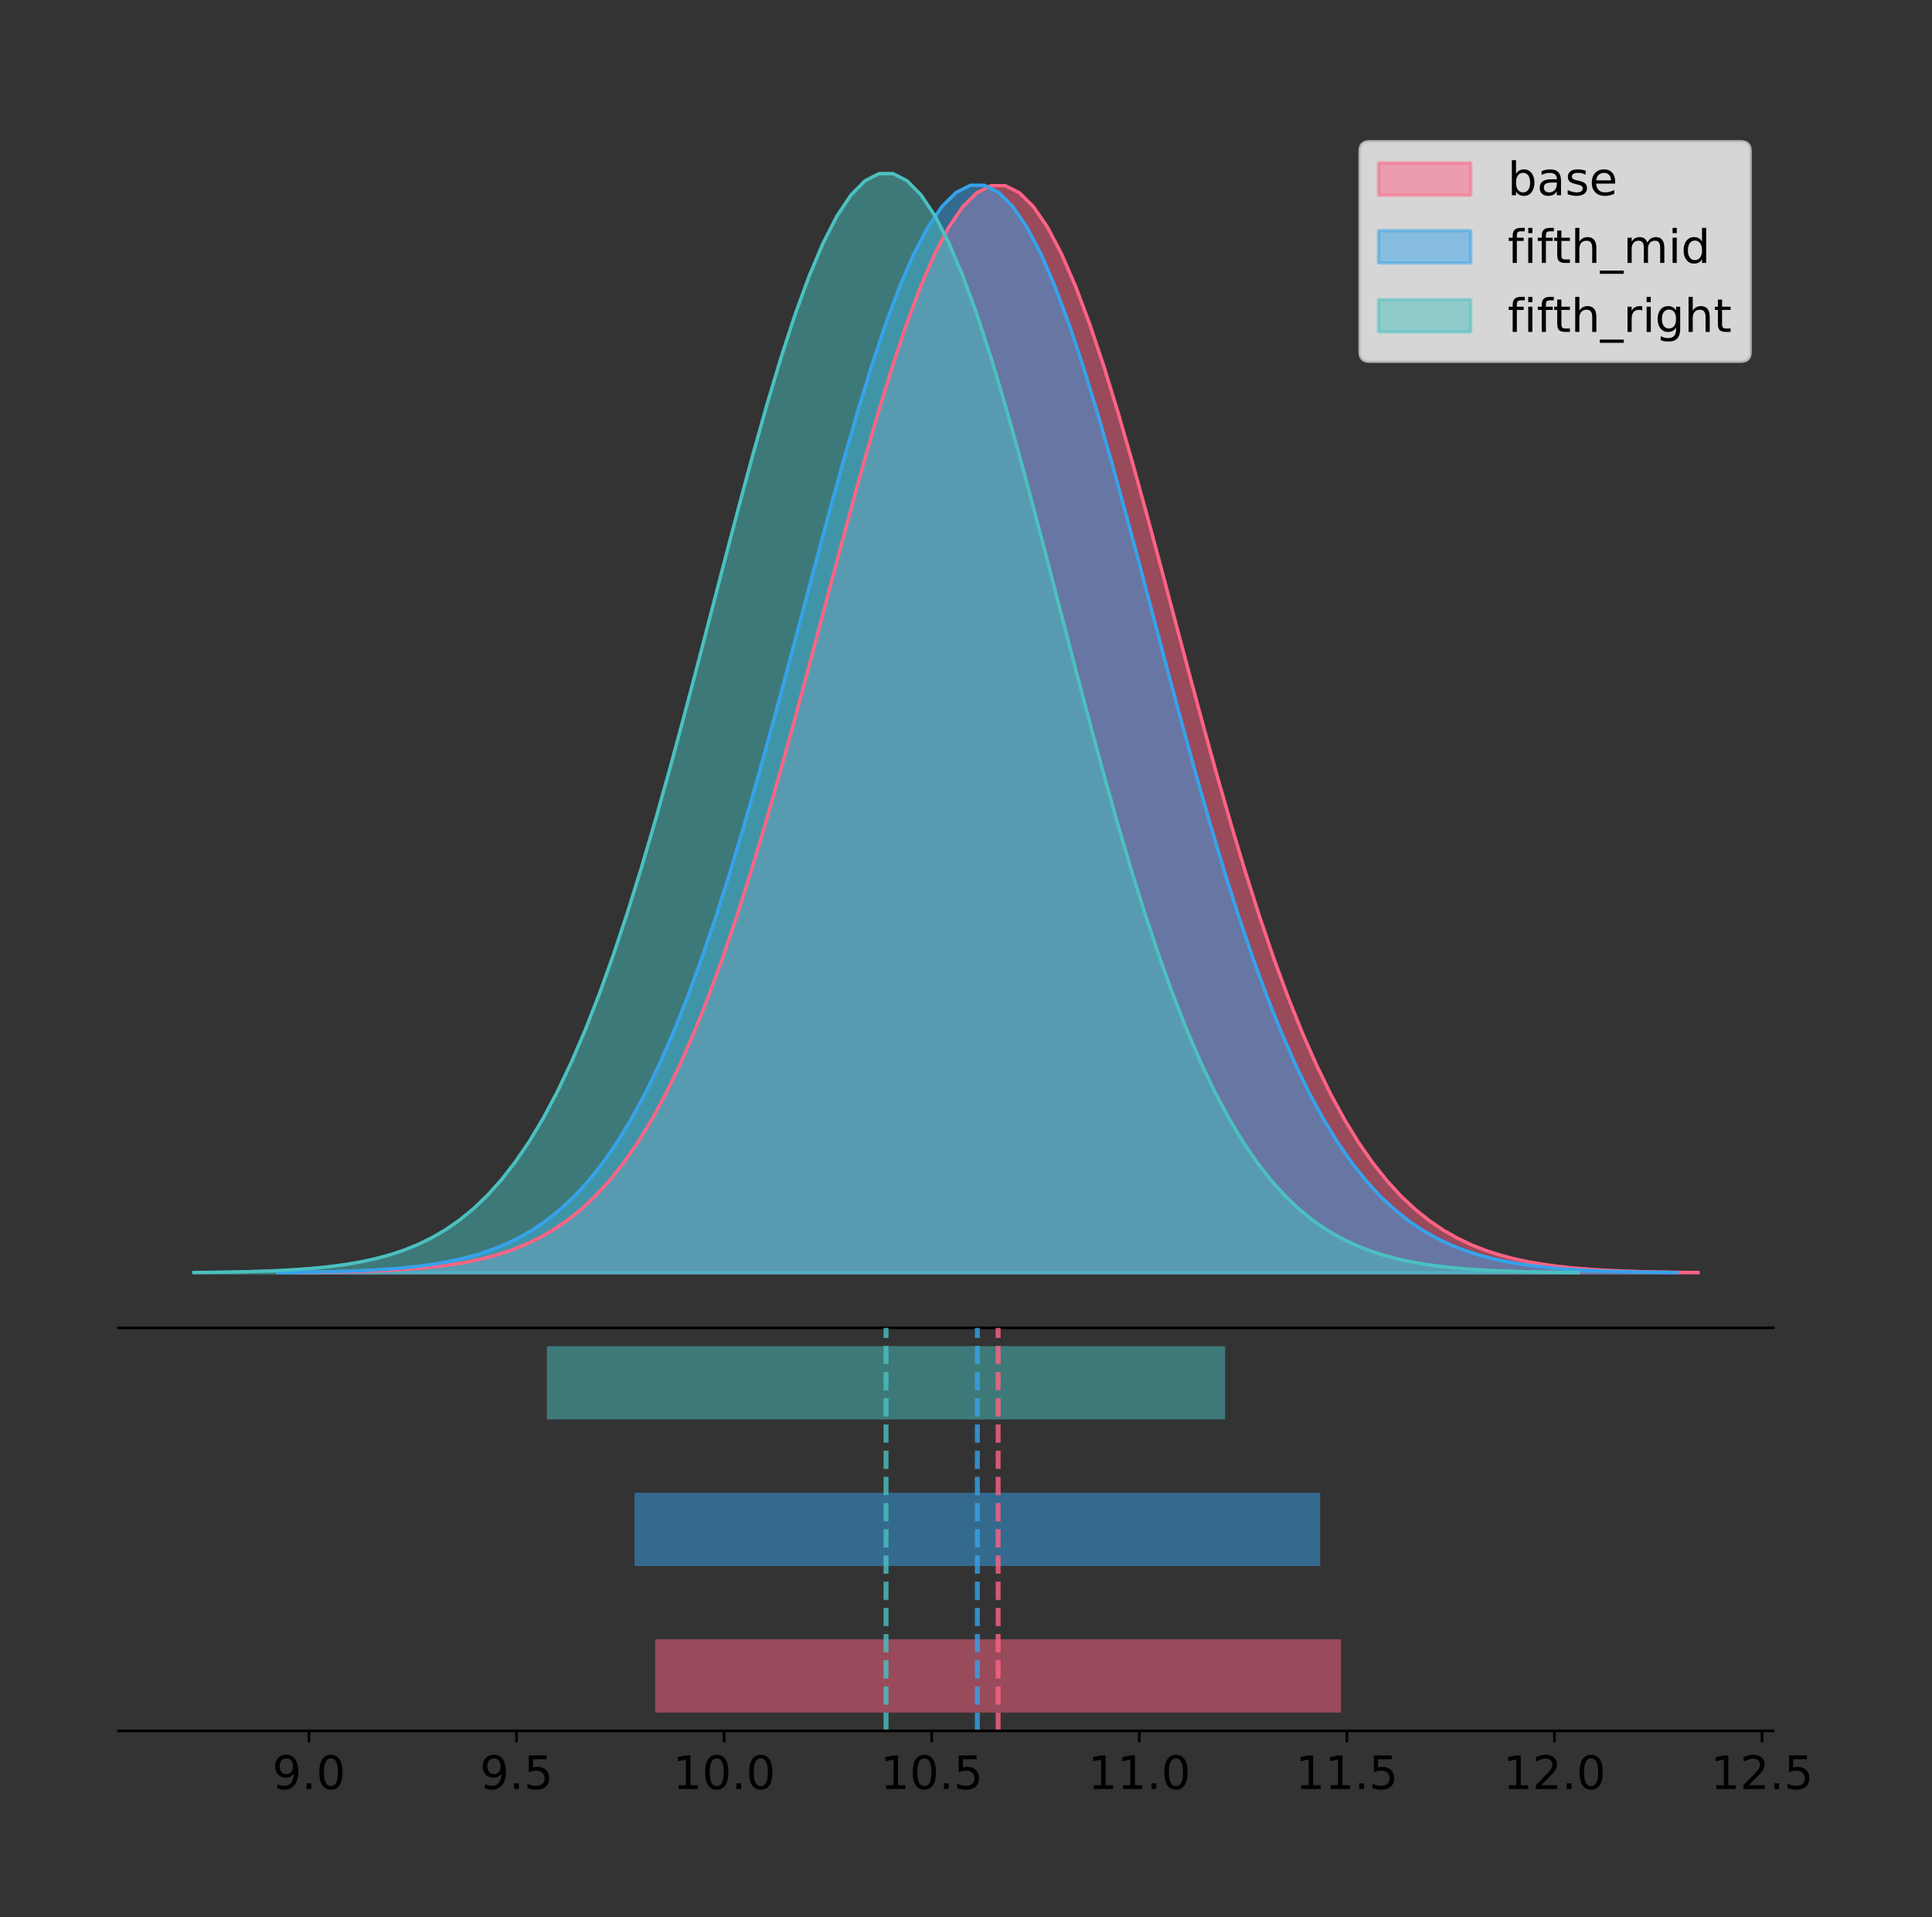 <?xml version="1.0" encoding="utf-8" standalone="no"?>
<!DOCTYPE svg PUBLIC "-//W3C//DTD SVG 1.1//EN"
  "http://www.w3.org/Graphics/SVG/1.1/DTD/svg11.dtd">
<!-- Created with matplotlib (https://matplotlib.org/) -->
<svg height="581.789pt" version="1.1" viewBox="0 0 586.397 581.789" width="586.397pt" xmlns="http://www.w3.org/2000/svg" xmlns:xlink="http://www.w3.org/1999/xlink">
 <rect x="0" y="0" width="586.397" height="581.789" fill="#333333" stroke="none"/>
 <defs>
  <style type="text/css">
*{stroke-linecap:butt;stroke-linejoin:round;}
  </style>
 </defs>
 <g id="figure_1">
  <g id="patch_1">
   <path d="M 0 581.789 
L 586.397 581.789 
L 586.397 0 
L 0 0 
z
" style="fill:none;"/>
  </g>
  <g id="axes_1">
   <g id="patch_2">
    <path d="M 36 402.93 
L 538.2 402.93 
L 538.2 36 
L 36 36 
z
" style="fill:none;"/>
   </g>
   <g id="PolyCollection_1">
    <defs>
     <path d="M 90.523 -195.538 
L 90.523 -195.649 
L 94.815 -195.691 
L 99.106 -195.747 
L 103.397 -195.822 
L 107.689 -195.921 
L 111.98 -196.052 
L 116.272 -196.223 
L 120.563 -196.445 
L 124.854 -196.731 
L 129.146 -197.097 
L 133.437 -197.563 
L 137.729 -198.15 
L 142.02 -198.886 
L 146.312 -199.801 
L 150.603 -200.93 
L 154.894 -202.315 
L 159.186 -204 
L 163.477 -206.034 
L 167.769 -208.474 
L 172.06 -211.376 
L 176.351 -214.804 
L 180.643 -218.82 
L 184.934 -223.491 
L 189.226 -228.881 
L 193.517 -235.05 
L 197.808 -242.057 
L 202.1 -249.95 
L 206.391 -258.767 
L 210.683 -268.536 
L 214.974 -279.264 
L 219.265 -290.945 
L 223.557 -303.548 
L 227.848 -317.02 
L 232.14 -331.282 
L 236.431 -346.232 
L 240.723 -361.739 
L 245.014 -377.649 
L 249.305 -393.784 
L 253.597 -409.943 
L 257.888 -425.91 
L 262.18 -441.456 
L 266.471 -456.341 
L 270.762 -470.328 
L 275.054 -483.18 
L 279.345 -494.673 
L 283.637 -504.601 
L 287.928 -512.78 
L 292.219 -519.056 
L 296.511 -523.309 
L 300.802 -525.456 
L 305.094 -525.456 
L 309.385 -523.309 
L 313.676 -519.056 
L 317.968 -512.78 
L 322.259 -504.601 
L 326.551 -494.673 
L 330.842 -483.18 
L 335.134 -470.328 
L 339.425 -456.341 
L 343.716 -441.456 
L 348.008 -425.91 
L 352.299 -409.943 
L 356.591 -393.784 
L 360.882 -377.649 
L 365.173 -361.739 
L 369.465 -346.232 
L 373.756 -331.282 
L 378.048 -317.02 
L 382.339 -303.548 
L 386.63 -290.945 
L 390.922 -279.264 
L 395.213 -268.536 
L 399.505 -258.767 
L 403.796 -249.95 
L 408.087 -242.057 
L 412.379 -235.05 
L 416.67 -228.881 
L 420.962 -223.491 
L 425.253 -218.82 
L 429.545 -214.804 
L 433.836 -211.376 
L 438.127 -208.474 
L 442.419 -206.034 
L 446.71 -204 
L 451.002 -202.315 
L 455.293 -200.93 
L 459.584 -199.801 
L 463.876 -198.886 
L 468.167 -198.15 
L 472.459 -197.563 
L 476.75 -197.097 
L 481.041 -196.731 
L 485.333 -196.445 
L 489.624 -196.223 
L 493.916 -196.052 
L 498.207 -195.921 
L 502.498 -195.822 
L 506.79 -195.747 
L 511.081 -195.691 
L 515.373 -195.649 
L 515.373 -195.538 
L 515.373 -195.538 
L 511.081 -195.538 
L 506.79 -195.538 
L 502.498 -195.538 
L 498.207 -195.538 
L 493.916 -195.538 
L 489.624 -195.538 
L 485.333 -195.538 
L 481.041 -195.538 
L 476.75 -195.538 
L 472.459 -195.538 
L 468.167 -195.538 
L 463.876 -195.538 
L 459.584 -195.538 
L 455.293 -195.538 
L 451.002 -195.538 
L 446.71 -195.538 
L 442.419 -195.538 
L 438.127 -195.538 
L 433.836 -195.538 
L 429.545 -195.538 
L 425.253 -195.538 
L 420.962 -195.538 
L 416.67 -195.538 
L 412.379 -195.538 
L 408.087 -195.538 
L 403.796 -195.538 
L 399.505 -195.538 
L 395.213 -195.538 
L 390.922 -195.538 
L 386.63 -195.538 
L 382.339 -195.538 
L 378.048 -195.538 
L 373.756 -195.538 
L 369.465 -195.538 
L 365.173 -195.538 
L 360.882 -195.538 
L 356.591 -195.538 
L 352.299 -195.538 
L 348.008 -195.538 
L 343.716 -195.538 
L 339.425 -195.538 
L 335.134 -195.538 
L 330.842 -195.538 
L 326.551 -195.538 
L 322.259 -195.538 
L 317.968 -195.538 
L 313.676 -195.538 
L 309.385 -195.538 
L 305.094 -195.538 
L 300.802 -195.538 
L 296.511 -195.538 
L 292.219 -195.538 
L 287.928 -195.538 
L 283.637 -195.538 
L 279.345 -195.538 
L 275.054 -195.538 
L 270.762 -195.538 
L 266.471 -195.538 
L 262.18 -195.538 
L 257.888 -195.538 
L 253.597 -195.538 
L 249.305 -195.538 
L 245.014 -195.538 
L 240.723 -195.538 
L 236.431 -195.538 
L 232.14 -195.538 
L 227.848 -195.538 
L 223.557 -195.538 
L 219.265 -195.538 
L 214.974 -195.538 
L 210.683 -195.538 
L 206.391 -195.538 
L 202.1 -195.538 
L 197.808 -195.538 
L 193.517 -195.538 
L 189.226 -195.538 
L 184.934 -195.538 
L 180.643 -195.538 
L 176.351 -195.538 
L 172.06 -195.538 
L 167.769 -195.538 
L 163.477 -195.538 
L 159.186 -195.538 
L 154.894 -195.538 
L 150.603 -195.538 
L 146.312 -195.538 
L 142.02 -195.538 
L 137.729 -195.538 
L 133.437 -195.538 
L 129.146 -195.538 
L 124.854 -195.538 
L 120.563 -195.538 
L 116.272 -195.538 
L 111.98 -195.538 
L 107.689 -195.538 
L 103.397 -195.538 
L 99.106 -195.538 
L 94.815 -195.538 
L 90.523 -195.538 
z
" id="md1931c1074" style="stroke:#ff6384;stroke-opacity:0.5;"/>
    </defs>
    <g clip-path="url(#p595e8a69da)">
     <use style="fill:#ff6384;fill-opacity:0.5;stroke:#ff6384;stroke-opacity:0.5;" x="0" xlink:href="#md1931c1074" y="581.789"/>
    </g>
   </g>
   <g id="PolyCollection_2">
    <defs>
     <path d="M 84.284 -195.538 
L 84.284 -195.649 
L 88.574 -195.691 
L 92.864 -195.747 
L 97.155 -195.822 
L 101.445 -195.921 
L 105.735 -196.052 
L 110.025 -196.223 
L 114.315 -196.445 
L 118.605 -196.731 
L 122.896 -197.098 
L 127.186 -197.563 
L 131.476 -198.151 
L 135.766 -198.887 
L 140.056 -199.802 
L 144.346 -200.932 
L 148.637 -202.317 
L 152.927 -204.002 
L 157.217 -206.037 
L 161.507 -208.477 
L 165.797 -211.381 
L 170.087 -214.809 
L 174.378 -218.827 
L 178.668 -223.499 
L 182.958 -228.89 
L 187.248 -235.062 
L 191.538 -242.07 
L 195.828 -249.965 
L 200.119 -258.786 
L 204.409 -268.557 
L 208.699 -279.289 
L 212.989 -290.973 
L 217.279 -303.579 
L 221.569 -317.055 
L 225.86 -331.321 
L 230.15 -346.275 
L 234.44 -361.787 
L 238.73 -377.702 
L 243.02 -393.841 
L 247.31 -410.005 
L 251.601 -425.977 
L 255.891 -441.527 
L 260.181 -456.417 
L 264.471 -470.407 
L 268.761 -483.263 
L 273.051 -494.759 
L 277.342 -504.69 
L 281.632 -512.872 
L 285.922 -519.149 
L 290.212 -523.403 
L 294.502 -525.551 
L 298.792 -525.551 
L 303.083 -523.403 
L 307.373 -519.149 
L 311.663 -512.872 
L 315.953 -504.69 
L 320.243 -494.759 
L 324.533 -483.263 
L 328.824 -470.407 
L 333.114 -456.417 
L 337.404 -441.527 
L 341.694 -425.977 
L 345.984 -410.005 
L 350.274 -393.841 
L 354.565 -377.702 
L 358.855 -361.787 
L 363.145 -346.275 
L 367.435 -331.321 
L 371.725 -317.055 
L 376.015 -303.579 
L 380.306 -290.973 
L 384.596 -279.289 
L 388.886 -268.557 
L 393.176 -258.786 
L 397.466 -249.965 
L 401.756 -242.07 
L 406.047 -235.062 
L 410.337 -228.89 
L 414.627 -223.499 
L 418.917 -218.827 
L 423.207 -214.809 
L 427.497 -211.381 
L 431.788 -208.477 
L 436.078 -206.037 
L 440.368 -204.002 
L 444.658 -202.317 
L 448.948 -200.932 
L 453.239 -199.802 
L 457.529 -198.887 
L 461.819 -198.151 
L 466.109 -197.563 
L 470.399 -197.098 
L 474.689 -196.731 
L 478.98 -196.445 
L 483.27 -196.223 
L 487.56 -196.052 
L 491.85 -195.921 
L 496.14 -195.822 
L 500.43 -195.747 
L 504.721 -195.691 
L 509.011 -195.649 
L 509.011 -195.538 
L 509.011 -195.538 
L 504.721 -195.538 
L 500.43 -195.538 
L 496.14 -195.538 
L 491.85 -195.538 
L 487.56 -195.538 
L 483.27 -195.538 
L 478.98 -195.538 
L 474.689 -195.538 
L 470.399 -195.538 
L 466.109 -195.538 
L 461.819 -195.538 
L 457.529 -195.538 
L 453.239 -195.538 
L 448.948 -195.538 
L 444.658 -195.538 
L 440.368 -195.538 
L 436.078 -195.538 
L 431.788 -195.538 
L 427.497 -195.538 
L 423.207 -195.538 
L 418.917 -195.538 
L 414.627 -195.538 
L 410.337 -195.538 
L 406.047 -195.538 
L 401.756 -195.538 
L 397.466 -195.538 
L 393.176 -195.538 
L 388.886 -195.538 
L 384.596 -195.538 
L 380.306 -195.538 
L 376.015 -195.538 
L 371.725 -195.538 
L 367.435 -195.538 
L 363.145 -195.538 
L 358.855 -195.538 
L 354.565 -195.538 
L 350.274 -195.538 
L 345.984 -195.538 
L 341.694 -195.538 
L 337.404 -195.538 
L 333.114 -195.538 
L 328.824 -195.538 
L 324.533 -195.538 
L 320.243 -195.538 
L 315.953 -195.538 
L 311.663 -195.538 
L 307.373 -195.538 
L 303.083 -195.538 
L 298.792 -195.538 
L 294.502 -195.538 
L 290.212 -195.538 
L 285.922 -195.538 
L 281.632 -195.538 
L 277.342 -195.538 
L 273.051 -195.538 
L 268.761 -195.538 
L 264.471 -195.538 
L 260.181 -195.538 
L 255.891 -195.538 
L 251.601 -195.538 
L 247.31 -195.538 
L 243.02 -195.538 
L 238.73 -195.538 
L 234.44 -195.538 
L 230.15 -195.538 
L 225.86 -195.538 
L 221.569 -195.538 
L 217.279 -195.538 
L 212.989 -195.538 
L 208.699 -195.538 
L 204.409 -195.538 
L 200.119 -195.538 
L 195.828 -195.538 
L 191.538 -195.538 
L 187.248 -195.538 
L 182.958 -195.538 
L 178.668 -195.538 
L 174.378 -195.538 
L 170.087 -195.538 
L 165.797 -195.538 
L 161.507 -195.538 
L 157.217 -195.538 
L 152.927 -195.538 
L 148.637 -195.538 
L 144.346 -195.538 
L 140.056 -195.538 
L 135.766 -195.538 
L 131.476 -195.538 
L 127.186 -195.538 
L 122.896 -195.538 
L 118.605 -195.538 
L 114.315 -195.538 
L 110.025 -195.538 
L 105.735 -195.538 
L 101.445 -195.538 
L 97.155 -195.538 
L 92.864 -195.538 
L 88.574 -195.538 
L 84.284 -195.538 
z
" id="mbcb40b1d2e" style="stroke:#36a2eb;stroke-opacity:0.5;"/>
    </defs>
    <g clip-path="url(#p595e8a69da)">
     <use style="fill:#36a2eb;fill-opacity:0.5;stroke:#36a2eb;stroke-opacity:0.5;" x="0" xlink:href="#mbcb40b1d2e" y="581.789"/>
    </g>
   </g>
   <g id="PolyCollection_3">
    <defs>
     <path d="M 58.827 -195.538 
L 58.827 -195.65 
L 63.072 -195.692 
L 67.316 -195.749 
L 71.56 -195.825 
L 75.805 -195.925 
L 80.049 -196.058 
L 84.294 -196.23 
L 88.538 -196.455 
L 92.782 -196.744 
L 97.027 -197.115 
L 101.271 -197.585 
L 105.516 -198.179 
L 109.76 -198.923 
L 114.004 -199.848 
L 118.249 -200.99 
L 122.493 -202.39 
L 126.738 -204.093 
L 130.982 -206.151 
L 135.226 -208.617 
L 139.471 -211.552 
L 143.715 -215.017 
L 147.959 -219.078 
L 152.204 -223.801 
L 156.448 -229.25 
L 160.693 -235.488 
L 164.937 -242.572 
L 169.181 -250.552 
L 173.426 -259.468 
L 177.67 -269.344 
L 181.915 -280.192 
L 186.159 -292.002 
L 190.403 -304.744 
L 194.648 -318.365 
L 198.892 -332.786 
L 203.137 -347.901 
L 207.381 -363.58 
L 211.625 -379.667 
L 215.87 -395.98 
L 220.114 -412.318 
L 224.358 -428.462 
L 228.603 -444.18 
L 232.847 -459.23 
L 237.092 -473.372 
L 241.336 -486.366 
L 245.58 -497.987 
L 249.825 -508.025 
L 254.069 -516.294 
L 258.314 -522.64 
L 262.558 -526.94 
L 266.802 -529.111 
L 271.047 -529.111 
L 275.291 -526.94 
L 279.536 -522.64 
L 283.78 -516.294 
L 288.024 -508.025 
L 292.269 -497.987 
L 296.513 -486.366 
L 300.758 -473.372 
L 305.002 -459.23 
L 309.246 -444.18 
L 313.491 -428.462 
L 317.735 -412.318 
L 321.979 -395.98 
L 326.224 -379.667 
L 330.468 -363.58 
L 334.713 -347.901 
L 338.957 -332.786 
L 343.201 -318.365 
L 347.446 -304.744 
L 351.69 -292.002 
L 355.935 -280.192 
L 360.179 -269.344 
L 364.423 -259.468 
L 368.668 -250.552 
L 372.912 -242.572 
L 377.157 -235.488 
L 381.401 -229.25 
L 385.645 -223.801 
L 389.89 -219.078 
L 394.134 -215.017 
L 398.378 -211.552 
L 402.623 -208.617 
L 406.867 -206.151 
L 411.112 -204.093 
L 415.356 -202.39 
L 419.6 -200.99 
L 423.845 -199.848 
L 428.089 -198.923 
L 432.334 -198.179 
L 436.578 -197.585 
L 440.822 -197.115 
L 445.067 -196.744 
L 449.311 -196.455 
L 453.556 -196.23 
L 457.8 -196.058 
L 462.044 -195.925 
L 466.289 -195.825 
L 470.533 -195.749 
L 474.778 -195.692 
L 479.022 -195.65 
L 479.022 -195.538 
L 479.022 -195.538 
L 474.778 -195.538 
L 470.533 -195.538 
L 466.289 -195.538 
L 462.044 -195.538 
L 457.8 -195.538 
L 453.556 -195.538 
L 449.311 -195.538 
L 445.067 -195.538 
L 440.822 -195.538 
L 436.578 -195.538 
L 432.334 -195.538 
L 428.089 -195.538 
L 423.845 -195.538 
L 419.6 -195.538 
L 415.356 -195.538 
L 411.112 -195.538 
L 406.867 -195.538 
L 402.623 -195.538 
L 398.378 -195.538 
L 394.134 -195.538 
L 389.89 -195.538 
L 385.645 -195.538 
L 381.401 -195.538 
L 377.157 -195.538 
L 372.912 -195.538 
L 368.668 -195.538 
L 364.423 -195.538 
L 360.179 -195.538 
L 355.935 -195.538 
L 351.69 -195.538 
L 347.446 -195.538 
L 343.201 -195.538 
L 338.957 -195.538 
L 334.713 -195.538 
L 330.468 -195.538 
L 326.224 -195.538 
L 321.979 -195.538 
L 317.735 -195.538 
L 313.491 -195.538 
L 309.246 -195.538 
L 305.002 -195.538 
L 300.758 -195.538 
L 296.513 -195.538 
L 292.269 -195.538 
L 288.024 -195.538 
L 283.78 -195.538 
L 279.536 -195.538 
L 275.291 -195.538 
L 271.047 -195.538 
L 266.802 -195.538 
L 262.558 -195.538 
L 258.314 -195.538 
L 254.069 -195.538 
L 249.825 -195.538 
L 245.58 -195.538 
L 241.336 -195.538 
L 237.092 -195.538 
L 232.847 -195.538 
L 228.603 -195.538 
L 224.358 -195.538 
L 220.114 -195.538 
L 215.87 -195.538 
L 211.625 -195.538 
L 207.381 -195.538 
L 203.137 -195.538 
L 198.892 -195.538 
L 194.648 -195.538 
L 190.403 -195.538 
L 186.159 -195.538 
L 181.915 -195.538 
L 177.67 -195.538 
L 173.426 -195.538 
L 169.181 -195.538 
L 164.937 -195.538 
L 160.693 -195.538 
L 156.448 -195.538 
L 152.204 -195.538 
L 147.959 -195.538 
L 143.715 -195.538 
L 139.471 -195.538 
L 135.226 -195.538 
L 130.982 -195.538 
L 126.738 -195.538 
L 122.493 -195.538 
L 118.249 -195.538 
L 114.004 -195.538 
L 109.76 -195.538 
L 105.516 -195.538 
L 101.271 -195.538 
L 97.027 -195.538 
L 92.782 -195.538 
L 88.538 -195.538 
L 84.294 -195.538 
L 80.049 -195.538 
L 75.805 -195.538 
L 71.56 -195.538 
L 67.316 -195.538 
L 63.072 -195.538 
L 58.827 -195.538 
z
" id="m999272012c" style="stroke:#4bc0c0;stroke-opacity:0.5;"/>
    </defs>
    <g clip-path="url(#p595e8a69da)">
     <use style="fill:#4bc0c0;fill-opacity:0.5;stroke:#4bc0c0;stroke-opacity:0.5;" x="0" xlink:href="#m999272012c" y="581.789"/>
    </g>
   </g>
   <g id="line2d_1">
    <path clip-path="url(#p595e8a69da)" d="M 90.523 386.141 
L 94.815 386.099 
L 99.106 386.043 
L 103.397 385.968 
L 107.689 385.868 
L 111.98 385.738 
L 116.272 385.566 
L 120.563 385.344 
L 124.854 385.058 
L 129.146 384.692 
L 133.437 384.227 
L 137.729 383.639 
L 142.02 382.904 
L 146.312 381.989 
L 150.603 380.859 
L 154.894 379.474 
L 159.186 377.79 
L 163.477 375.755 
L 167.769 373.316 
L 172.06 370.413 
L 176.351 366.986 
L 180.643 362.969 
L 184.934 358.298 
L 189.226 352.909 
L 193.517 346.739 
L 197.808 339.732 
L 202.1 331.84 
L 206.391 323.022 
L 210.683 313.254 
L 214.974 302.525 
L 219.265 290.844 
L 223.557 278.241 
L 227.848 264.77 
L 232.14 250.507 
L 236.431 235.557 
L 240.723 220.05 
L 245.014 204.14 
L 249.305 188.005 
L 253.597 171.846 
L 257.888 155.879 
L 262.18 140.334 
L 266.471 125.448 
L 270.762 111.462 
L 275.054 98.61 
L 279.345 87.116 
L 283.637 77.189 
L 287.928 69.01 
L 292.219 62.734 
L 296.511 58.481 
L 300.802 56.333 
L 305.094 56.333 
L 309.385 58.481 
L 313.676 62.734 
L 317.968 69.01 
L 322.259 77.189 
L 326.551 87.116 
L 330.842 98.61 
L 335.134 111.462 
L 339.425 125.448 
L 343.716 140.334 
L 348.008 155.879 
L 352.299 171.846 
L 356.591 188.005 
L 360.882 204.14 
L 365.173 220.05 
L 369.465 235.557 
L 373.756 250.507 
L 378.048 264.77 
L 382.339 278.241 
L 386.63 290.844 
L 390.922 302.525 
L 395.213 313.254 
L 399.505 323.022 
L 403.796 331.84 
L 408.087 339.732 
L 412.379 346.739 
L 416.67 352.909 
L 420.962 358.298 
L 425.253 362.969 
L 429.545 366.986 
L 433.836 370.413 
L 438.127 373.316 
L 442.419 375.755 
L 446.71 377.79 
L 451.002 379.474 
L 455.293 380.859 
L 459.584 381.989 
L 463.876 382.904 
L 468.167 383.639 
L 472.459 384.227 
L 476.75 384.692 
L 481.041 385.058 
L 485.333 385.344 
L 489.624 385.566 
L 493.916 385.738 
L 498.207 385.868 
L 502.498 385.968 
L 506.79 386.043 
L 511.081 386.099 
L 515.373 386.141 
" style="fill:none;stroke:#ff6384;stroke-linecap:square;"/>
   </g>
   <g id="line2d_2">
    <path clip-path="url(#p595e8a69da)" d="M 84.284 386.141 
L 88.574 386.099 
L 92.864 386.043 
L 97.155 385.968 
L 101.445 385.868 
L 105.735 385.737 
L 110.025 385.566 
L 114.315 385.344 
L 118.605 385.058 
L 122.896 384.692 
L 127.186 384.226 
L 131.476 383.639 
L 135.766 382.903 
L 140.056 381.987 
L 144.346 380.857 
L 148.637 379.472 
L 152.927 377.787 
L 157.217 375.752 
L 161.507 373.312 
L 165.797 370.409 
L 170.087 366.98 
L 174.378 362.963 
L 178.668 358.29 
L 182.958 352.899 
L 187.248 346.728 
L 191.538 339.719 
L 195.828 331.824 
L 200.119 323.004 
L 204.409 313.233 
L 208.699 302.501 
L 212.989 290.817 
L 217.279 278.21 
L 221.569 264.735 
L 225.86 250.468 
L 230.15 235.514 
L 234.44 220.002 
L 238.73 204.087 
L 243.02 187.948 
L 247.31 171.784 
L 251.601 155.812 
L 255.891 140.263 
L 260.181 125.373 
L 264.471 111.382 
L 268.761 98.527 
L 273.051 87.03 
L 277.342 77.099 
L 281.632 68.918 
L 285.922 62.64 
L 290.212 58.386 
L 294.502 56.238 
L 298.792 56.238 
L 303.083 58.386 
L 307.373 62.64 
L 311.663 68.918 
L 315.953 77.099 
L 320.243 87.03 
L 324.533 98.527 
L 328.824 111.382 
L 333.114 125.373 
L 337.404 140.263 
L 341.694 155.812 
L 345.984 171.784 
L 350.274 187.948 
L 354.565 204.087 
L 358.855 220.002 
L 363.145 235.514 
L 367.435 250.468 
L 371.725 264.735 
L 376.015 278.21 
L 380.306 290.817 
L 384.596 302.501 
L 388.886 313.233 
L 393.176 323.004 
L 397.466 331.824 
L 401.756 339.719 
L 406.047 346.728 
L 410.337 352.899 
L 414.627 358.29 
L 418.917 362.963 
L 423.207 366.98 
L 427.497 370.409 
L 431.788 373.312 
L 436.078 375.752 
L 440.368 377.787 
L 444.658 379.472 
L 448.948 380.857 
L 453.239 381.987 
L 457.529 382.903 
L 461.819 383.639 
L 466.109 384.226 
L 470.399 384.692 
L 474.689 385.058 
L 478.98 385.344 
L 483.27 385.566 
L 487.56 385.737 
L 491.85 385.868 
L 496.14 385.968 
L 500.43 386.043 
L 504.721 386.099 
L 509.011 386.141 
" style="fill:none;stroke:#36a2eb;stroke-linecap:square;"/>
   </g>
   <g id="line2d_3">
    <path clip-path="url(#p595e8a69da)" d="M 58.827 386.139 
L 63.072 386.097 
L 67.316 386.04 
L 71.56 385.965 
L 75.805 385.864 
L 80.049 385.732 
L 84.294 385.559 
L 88.538 385.334 
L 92.782 385.045 
L 97.027 384.675 
L 101.271 384.204 
L 105.516 383.61 
L 109.76 382.867 
L 114.004 381.941 
L 118.249 380.799 
L 122.493 379.399 
L 126.738 377.696 
L 130.982 375.639 
L 135.226 373.172 
L 139.471 370.238 
L 143.715 366.772 
L 147.959 362.711 
L 152.204 357.989 
L 156.448 352.539 
L 160.693 346.301 
L 164.937 339.217 
L 169.181 331.237 
L 173.426 322.322 
L 177.67 312.445 
L 181.915 301.597 
L 186.159 289.787 
L 190.403 277.045 
L 194.648 263.424 
L 198.892 249.004 
L 203.137 233.888 
L 207.381 218.209 
L 211.625 202.123 
L 215.87 185.809 
L 220.114 169.471 
L 224.358 153.327 
L 228.603 137.61 
L 232.847 122.559 
L 237.092 108.418 
L 241.336 95.423 
L 245.58 83.803 
L 249.825 73.765 
L 254.069 65.495 
L 258.314 59.15 
L 262.558 54.85 
L 266.802 52.679 
L 271.047 52.679 
L 275.291 54.85 
L 279.536 59.15 
L 283.78 65.495 
L 288.024 73.765 
L 292.269 83.803 
L 296.513 95.423 
L 300.758 108.418 
L 305.002 122.559 
L 309.246 137.61 
L 313.491 153.327 
L 317.735 169.471 
L 321.979 185.809 
L 326.224 202.123 
L 330.468 218.209 
L 334.713 233.888 
L 338.957 249.004 
L 343.201 263.424 
L 347.446 277.045 
L 351.69 289.787 
L 355.935 301.597 
L 360.179 312.445 
L 364.423 322.322 
L 368.668 331.237 
L 372.912 339.217 
L 377.157 346.301 
L 381.401 352.539 
L 385.645 357.989 
L 389.89 362.711 
L 394.134 366.772 
L 398.378 370.238 
L 402.623 373.172 
L 406.867 375.639 
L 411.112 377.696 
L 415.356 379.399 
L 419.6 380.799 
L 423.845 381.941 
L 428.089 382.867 
L 432.334 383.61 
L 436.578 384.204 
L 440.822 384.675 
L 445.067 385.045 
L 449.311 385.334 
L 453.556 385.559 
L 457.8 385.732 
L 462.044 385.864 
L 466.289 385.965 
L 470.533 386.04 
L 474.778 386.097 
L 479.022 386.139 
" style="fill:none;stroke:#4bc0c0;stroke-linecap:square;"/>
   </g>
   <g id="patch_3">
    <path d="M 36 402.93 
L 538.2 402.93 
" style="fill:none;stroke:#000000;stroke-linecap:square;stroke-linejoin:miter;stroke-width:0.8;"/>
   </g>
   <g id="legend_1">
    <g id="patch_4">
     <path d="M 415.602 109.627 
L 528.4 109.627 
Q 531.2 109.627 531.2 106.827 
L 531.2 45.8 
Q 531.2 43 528.4 43 
L 415.602 43 
Q 412.802 43 412.802 45.8 
L 412.802 106.827 
Q 412.802 109.627 415.602 109.627 
z
" style="fill:#ffffff;opacity:0.8;stroke:#cccccc;stroke-linejoin:miter;"/>
    </g>
    <g id="patch_5">
     <path d="M 418.402 59.238 
L 446.402 59.238 
L 446.402 49.438 
L 418.402 49.438 
z
" style="fill:#ff6384;opacity:0.5;stroke:#ff6384;stroke-linejoin:miter;"/>
    </g>
    <g id="text_1">
     <!-- base -->
     <defs>
      <path d="M 48.688 27.297 
Q 48.688 37.203 44.609 42.844 
Q 40.531 48.484 33.406 48.484 
Q 26.266 48.484 22.188 42.844 
Q 18.109 37.203 18.109 27.297 
Q 18.109 17.391 22.188 11.75 
Q 26.266 6.109 33.406 6.109 
Q 40.531 6.109 44.609 11.75 
Q 48.688 17.391 48.688 27.297 
z
M 18.109 46.391 
Q 20.953 51.266 25.266 53.625 
Q 29.594 56 35.594 56 
Q 45.562 56 51.781 48.094 
Q 58.016 40.188 58.016 27.297 
Q 58.016 14.406 51.781 6.484 
Q 45.562 -1.422 35.594 -1.422 
Q 29.594 -1.422 25.266 0.953 
Q 20.953 3.328 18.109 8.203 
L 18.109 0 
L 9.078 0 
L 9.078 75.984 
L 18.109 75.984 
z
" id="DejaVuSans-98"/>
      <path d="M 34.281 27.484 
Q 23.391 27.484 19.188 25 
Q 14.984 22.516 14.984 16.5 
Q 14.984 11.719 18.141 8.906 
Q 21.297 6.109 26.703 6.109 
Q 34.188 6.109 38.703 11.406 
Q 43.219 16.703 43.219 25.484 
L 43.219 27.484 
z
M 52.203 31.203 
L 52.203 0 
L 43.219 0 
L 43.219 8.297 
Q 40.141 3.328 35.547 0.953 
Q 30.953 -1.422 24.312 -1.422 
Q 15.922 -1.422 10.953 3.297 
Q 6 8.016 6 15.922 
Q 6 25.141 12.172 29.828 
Q 18.359 34.516 30.609 34.516 
L 43.219 34.516 
L 43.219 35.406 
Q 43.219 41.609 39.141 45 
Q 35.062 48.391 27.688 48.391 
Q 23 48.391 18.547 47.266 
Q 14.109 46.141 10.016 43.891 
L 10.016 52.203 
Q 14.938 54.109 19.578 55.047 
Q 24.219 56 28.609 56 
Q 40.484 56 46.344 49.844 
Q 52.203 43.703 52.203 31.203 
z
" id="DejaVuSans-97"/>
      <path d="M 44.281 53.078 
L 44.281 44.578 
Q 40.484 46.531 36.375 47.5 
Q 32.281 48.484 27.875 48.484 
Q 21.188 48.484 17.844 46.438 
Q 14.5 44.391 14.5 40.281 
Q 14.5 37.156 16.891 35.375 
Q 19.281 33.594 26.516 31.984 
L 29.594 31.297 
Q 39.156 29.25 43.188 25.516 
Q 47.219 21.781 47.219 15.094 
Q 47.219 7.469 41.188 3.016 
Q 35.156 -1.422 24.609 -1.422 
Q 20.219 -1.422 15.453 -0.562 
Q 10.688 0.297 5.422 2 
L 5.422 11.281 
Q 10.406 8.688 15.234 7.391 
Q 20.062 6.109 24.812 6.109 
Q 31.156 6.109 34.562 8.281 
Q 37.984 10.453 37.984 14.406 
Q 37.984 18.062 35.516 20.016 
Q 33.062 21.969 24.703 23.781 
L 21.578 24.516 
Q 13.234 26.266 9.516 29.906 
Q 5.812 33.547 5.812 39.891 
Q 5.812 47.609 11.281 51.797 
Q 16.75 56 26.812 56 
Q 31.781 56 36.172 55.266 
Q 40.578 54.547 44.281 53.078 
z
" id="DejaVuSans-115"/>
      <path d="M 56.203 29.594 
L 56.203 25.203 
L 14.891 25.203 
Q 15.484 15.922 20.484 11.062 
Q 25.484 6.203 34.422 6.203 
Q 39.594 6.203 44.453 7.469 
Q 49.312 8.734 54.109 11.281 
L 54.109 2.781 
Q 49.266 0.734 44.188 -0.344 
Q 39.109 -1.422 33.891 -1.422 
Q 20.797 -1.422 13.156 6.188 
Q 5.516 13.812 5.516 26.812 
Q 5.516 40.234 12.766 48.109 
Q 20.016 56 32.328 56 
Q 43.359 56 49.781 48.891 
Q 56.203 41.797 56.203 29.594 
z
M 47.219 32.234 
Q 47.125 39.594 43.094 43.984 
Q 39.062 48.391 32.422 48.391 
Q 24.906 48.391 20.391 44.141 
Q 15.875 39.891 15.188 32.172 
z
" id="DejaVuSans-101"/>
     </defs>
     <g transform="translate(457.602 59.238)scale(0.14 -0.14)">
      <use xlink:href="#DejaVuSans-98"/>
      <use x="63.477" xlink:href="#DejaVuSans-97"/>
      <use x="124.756" xlink:href="#DejaVuSans-115"/>
      <use x="176.855" xlink:href="#DejaVuSans-101"/>
     </g>
    </g>
    <g id="patch_6">
     <path d="M 418.402 79.787 
L 446.402 79.787 
L 446.402 69.987 
L 418.402 69.987 
z
" style="fill:#36a2eb;opacity:0.5;stroke:#36a2eb;stroke-linejoin:miter;"/>
    </g>
    <g id="text_2">
     <!-- fifth_mid -->
     <defs>
      <path d="M 37.109 75.984 
L 37.109 68.5 
L 28.516 68.5 
Q 23.688 68.5 21.797 66.547 
Q 19.922 64.594 19.922 59.516 
L 19.922 54.688 
L 34.719 54.688 
L 34.719 47.703 
L 19.922 47.703 
L 19.922 0 
L 10.891 0 
L 10.891 47.703 
L 2.297 47.703 
L 2.297 54.688 
L 10.891 54.688 
L 10.891 58.5 
Q 10.891 67.625 15.141 71.797 
Q 19.391 75.984 28.609 75.984 
z
" id="DejaVuSans-102"/>
      <path d="M 9.422 54.688 
L 18.406 54.688 
L 18.406 0 
L 9.422 0 
z
M 9.422 75.984 
L 18.406 75.984 
L 18.406 64.594 
L 9.422 64.594 
z
" id="DejaVuSans-105"/>
      <path d="M 18.312 70.219 
L 18.312 54.688 
L 36.812 54.688 
L 36.812 47.703 
L 18.312 47.703 
L 18.312 18.016 
Q 18.312 11.328 20.141 9.422 
Q 21.969 7.516 27.594 7.516 
L 36.812 7.516 
L 36.812 0 
L 27.594 0 
Q 17.188 0 13.234 3.875 
Q 9.281 7.766 9.281 18.016 
L 9.281 47.703 
L 2.688 47.703 
L 2.688 54.688 
L 9.281 54.688 
L 9.281 70.219 
z
" id="DejaVuSans-116"/>
      <path d="M 54.891 33.016 
L 54.891 0 
L 45.906 0 
L 45.906 32.719 
Q 45.906 40.484 42.875 44.328 
Q 39.844 48.188 33.797 48.188 
Q 26.516 48.188 22.312 43.547 
Q 18.109 38.922 18.109 30.906 
L 18.109 0 
L 9.078 0 
L 9.078 75.984 
L 18.109 75.984 
L 18.109 46.188 
Q 21.344 51.125 25.703 53.562 
Q 30.078 56 35.797 56 
Q 45.219 56 50.047 50.172 
Q 54.891 44.344 54.891 33.016 
z
" id="DejaVuSans-104"/>
      <path d="M 50.984 -16.609 
L 50.984 -23.578 
L -0.984 -23.578 
L -0.984 -16.609 
z
" id="DejaVuSans-95"/>
      <path d="M 52 44.188 
Q 55.375 50.25 60.062 53.125 
Q 64.75 56 71.094 56 
Q 79.641 56 84.281 50.016 
Q 88.922 44.047 88.922 33.016 
L 88.922 0 
L 79.891 0 
L 79.891 32.719 
Q 79.891 40.578 77.094 44.375 
Q 74.312 48.188 68.609 48.188 
Q 61.625 48.188 57.562 43.547 
Q 53.516 38.922 53.516 30.906 
L 53.516 0 
L 44.484 0 
L 44.484 32.719 
Q 44.484 40.625 41.703 44.406 
Q 38.922 48.188 33.109 48.188 
Q 26.219 48.188 22.156 43.531 
Q 18.109 38.875 18.109 30.906 
L 18.109 0 
L 9.078 0 
L 9.078 54.688 
L 18.109 54.688 
L 18.109 46.188 
Q 21.188 51.219 25.484 53.609 
Q 29.781 56 35.688 56 
Q 41.656 56 45.828 52.969 
Q 50 49.953 52 44.188 
z
" id="DejaVuSans-109"/>
      <path d="M 45.406 46.391 
L 45.406 75.984 
L 54.391 75.984 
L 54.391 0 
L 45.406 0 
L 45.406 8.203 
Q 42.578 3.328 38.25 0.953 
Q 33.938 -1.422 27.875 -1.422 
Q 17.969 -1.422 11.734 6.484 
Q 5.516 14.406 5.516 27.297 
Q 5.516 40.188 11.734 48.094 
Q 17.969 56 27.875 56 
Q 33.938 56 38.25 53.625 
Q 42.578 51.266 45.406 46.391 
z
M 14.797 27.297 
Q 14.797 17.391 18.875 11.75 
Q 22.953 6.109 30.078 6.109 
Q 37.203 6.109 41.297 11.75 
Q 45.406 17.391 45.406 27.297 
Q 45.406 37.203 41.297 42.844 
Q 37.203 48.484 30.078 48.484 
Q 22.953 48.484 18.875 42.844 
Q 14.797 37.203 14.797 27.297 
z
" id="DejaVuSans-100"/>
     </defs>
     <g transform="translate(457.602 79.787)scale(0.14 -0.14)">
      <use xlink:href="#DejaVuSans-102"/>
      <use x="35.205" xlink:href="#DejaVuSans-105"/>
      <use x="62.988" xlink:href="#DejaVuSans-102"/>
      <use x="98.178" xlink:href="#DejaVuSans-116"/>
      <use x="137.387" xlink:href="#DejaVuSans-104"/>
      <use x="200.766" xlink:href="#DejaVuSans-95"/>
      <use x="250.766" xlink:href="#DejaVuSans-109"/>
      <use x="348.178" xlink:href="#DejaVuSans-105"/>
      <use x="375.961" xlink:href="#DejaVuSans-100"/>
     </g>
    </g>
    <g id="patch_7">
     <path d="M 418.402 100.726 
L 446.402 100.726 
L 446.402 90.926 
L 418.402 90.926 
z
" style="fill:#4bc0c0;opacity:0.5;stroke:#4bc0c0;stroke-linejoin:miter;"/>
    </g>
    <g id="text_3">
     <!-- fifth_right -->
     <defs>
      <path d="M 41.109 46.297 
Q 39.594 47.172 37.812 47.578 
Q 36.031 48 33.891 48 
Q 26.266 48 22.188 43.047 
Q 18.109 38.094 18.109 28.812 
L 18.109 0 
L 9.078 0 
L 9.078 54.688 
L 18.109 54.688 
L 18.109 46.188 
Q 20.953 51.172 25.484 53.578 
Q 30.031 56 36.531 56 
Q 37.453 56 38.578 55.875 
Q 39.703 55.766 41.062 55.516 
z
" id="DejaVuSans-114"/>
      <path d="M 45.406 27.984 
Q 45.406 37.75 41.375 43.109 
Q 37.359 48.484 30.078 48.484 
Q 22.859 48.484 18.828 43.109 
Q 14.797 37.75 14.797 27.984 
Q 14.797 18.266 18.828 12.891 
Q 22.859 7.516 30.078 7.516 
Q 37.359 7.516 41.375 12.891 
Q 45.406 18.266 45.406 27.984 
z
M 54.391 6.781 
Q 54.391 -7.172 48.188 -13.984 
Q 42 -20.797 29.203 -20.797 
Q 24.469 -20.797 20.266 -20.094 
Q 16.062 -19.391 12.109 -17.922 
L 12.109 -9.188 
Q 16.062 -11.328 19.922 -12.344 
Q 23.781 -13.375 27.781 -13.375 
Q 36.625 -13.375 41.016 -8.766 
Q 45.406 -4.156 45.406 5.172 
L 45.406 9.625 
Q 42.625 4.781 38.281 2.391 
Q 33.938 0 27.875 0 
Q 17.828 0 11.672 7.656 
Q 5.516 15.328 5.516 27.984 
Q 5.516 40.672 11.672 48.328 
Q 17.828 56 27.875 56 
Q 33.938 56 38.281 53.609 
Q 42.625 51.219 45.406 46.391 
L 45.406 54.688 
L 54.391 54.688 
z
" id="DejaVuSans-103"/>
     </defs>
     <g transform="translate(457.602 100.726)scale(0.14 -0.14)">
      <use xlink:href="#DejaVuSans-102"/>
      <use x="35.205" xlink:href="#DejaVuSans-105"/>
      <use x="62.988" xlink:href="#DejaVuSans-102"/>
      <use x="98.178" xlink:href="#DejaVuSans-116"/>
      <use x="137.387" xlink:href="#DejaVuSans-104"/>
      <use x="200.766" xlink:href="#DejaVuSans-95"/>
      <use x="250.766" xlink:href="#DejaVuSans-114"/>
      <use x="291.879" xlink:href="#DejaVuSans-105"/>
      <use x="319.662" xlink:href="#DejaVuSans-103"/>
      <use x="383.139" xlink:href="#DejaVuSans-104"/>
      <use x="446.518" xlink:href="#DejaVuSans-116"/>
     </g>
    </g>
   </g>
  </g>
  <g id="axes_2">
   <g id="patch_8">
    <path d="M 36 525.24 
L 538.2 525.24 
L 538.2 402.93 
L 36 402.93 
z
" style="fill:none;"/>
   </g>
   <g id="patch_9">
    <path clip-path="url(#pc6a405206e)" d="M 198.86 519.68 
L 407.036 519.68 
L 407.036 497.442 
L 198.86 497.442 
z
" style="fill:#ff6384;opacity:0.5;"/>
   </g>
   <g id="patch_10">
    <path clip-path="url(#pc6a405206e)" d="M 192.589 475.204 
L 400.705 475.204 
L 400.705 452.966 
L 192.589 452.966 
z
" style="fill:#36a2eb;opacity:0.5;"/>
   </g>
   <g id="patch_11">
    <path clip-path="url(#pc6a405206e)" d="M 165.977 430.728 
L 371.872 430.728 
L 371.872 408.49 
L 165.977 408.49 
z
" style="fill:#4bc0c0;opacity:0.5;"/>
   </g>
   <g id="matplotlib.axis_1">
    <g id="xtick_1">
     <g id="line2d_4">
      <defs>
       <path d="M 0 0 
L 0 3.5 
" id="m3aea358383" style="stroke:#000000;stroke-width:0.8;"/>
      </defs>
      <g>
       <use style="stroke:#000000;stroke-width:0.8;" x="93.767" xlink:href="#m3aea358383" y="525.24"/>
      </g>
     </g>
     <g id="text_4">
      <!-- 9.0 -->
      <defs>
       <path d="M 10.984 1.516 
L 10.984 10.5 
Q 14.703 8.734 18.5 7.812 
Q 22.312 6.891 25.984 6.891 
Q 35.75 6.891 40.891 13.453 
Q 46.047 20.016 46.781 33.406 
Q 43.953 29.203 39.594 26.953 
Q 35.25 24.703 29.984 24.703 
Q 19.047 24.703 12.672 31.312 
Q 6.297 37.938 6.297 49.422 
Q 6.297 60.641 12.938 67.422 
Q 19.578 74.219 30.609 74.219 
Q 43.266 74.219 49.922 64.516 
Q 56.594 54.828 56.594 36.375 
Q 56.594 19.141 48.406 8.859 
Q 40.234 -1.422 26.422 -1.422 
Q 22.703 -1.422 18.891 -0.688 
Q 15.094 0.047 10.984 1.516 
z
M 30.609 32.422 
Q 37.25 32.422 41.125 36.953 
Q 45.016 41.5 45.016 49.422 
Q 45.016 57.281 41.125 61.844 
Q 37.25 66.406 30.609 66.406 
Q 23.969 66.406 20.094 61.844 
Q 16.219 57.281 16.219 49.422 
Q 16.219 41.5 20.094 36.953 
Q 23.969 32.422 30.609 32.422 
z
" id="DejaVuSans-57"/>
       <path d="M 10.688 12.406 
L 21 12.406 
L 21 0 
L 10.688 0 
z
" id="DejaVuSans-46"/>
       <path d="M 31.781 66.406 
Q 24.172 66.406 20.328 58.906 
Q 16.5 51.422 16.5 36.375 
Q 16.5 21.391 20.328 13.891 
Q 24.172 6.391 31.781 6.391 
Q 39.453 6.391 43.281 13.891 
Q 47.125 21.391 47.125 36.375 
Q 47.125 51.422 43.281 58.906 
Q 39.453 66.406 31.781 66.406 
z
M 31.781 74.219 
Q 44.047 74.219 50.516 64.516 
Q 56.984 54.828 56.984 36.375 
Q 56.984 17.969 50.516 8.266 
Q 44.047 -1.422 31.781 -1.422 
Q 19.531 -1.422 13.062 8.266 
Q 6.594 17.969 6.594 36.375 
Q 6.594 54.828 13.062 64.516 
Q 19.531 74.219 31.781 74.219 
z
" id="DejaVuSans-48"/>
      </defs>
      <g transform="translate(82.635 542.878)scale(0.14 -0.14)">
       <use xlink:href="#DejaVuSans-57"/>
       <use x="63.623" xlink:href="#DejaVuSans-46"/>
       <use x="95.41" xlink:href="#DejaVuSans-48"/>
      </g>
     </g>
    </g>
    <g id="xtick_2">
     <g id="line2d_5">
      <g>
       <use style="stroke:#000000;stroke-width:0.8;" x="156.773" xlink:href="#m3aea358383" y="525.24"/>
      </g>
     </g>
     <g id="text_5">
      <!-- 9.5 -->
      <defs>
       <path d="M 10.797 72.906 
L 49.516 72.906 
L 49.516 64.594 
L 19.828 64.594 
L 19.828 46.734 
Q 21.969 47.469 24.109 47.828 
Q 26.266 48.188 28.422 48.188 
Q 40.625 48.188 47.75 41.5 
Q 54.891 34.812 54.891 23.391 
Q 54.891 11.625 47.562 5.094 
Q 40.234 -1.422 26.906 -1.422 
Q 22.312 -1.422 17.547 -0.641 
Q 12.797 0.141 7.719 1.703 
L 7.719 11.625 
Q 12.109 9.234 16.797 8.062 
Q 21.484 6.891 26.703 6.891 
Q 35.156 6.891 40.078 11.328 
Q 45.016 15.766 45.016 23.391 
Q 45.016 31 40.078 35.438 
Q 35.156 39.891 26.703 39.891 
Q 22.75 39.891 18.812 39.016 
Q 14.891 38.141 10.797 36.281 
z
" id="DejaVuSans-53"/>
      </defs>
      <g transform="translate(145.641 542.878)scale(0.14 -0.14)">
       <use xlink:href="#DejaVuSans-57"/>
       <use x="63.623" xlink:href="#DejaVuSans-46"/>
       <use x="95.41" xlink:href="#DejaVuSans-53"/>
      </g>
     </g>
    </g>
    <g id="xtick_3">
     <g id="line2d_6">
      <g>
       <use style="stroke:#000000;stroke-width:0.8;" x="219.78" xlink:href="#m3aea358383" y="525.24"/>
      </g>
     </g>
     <g id="text_6">
      <!-- 10.0 -->
      <defs>
       <path d="M 12.406 8.297 
L 28.516 8.297 
L 28.516 63.922 
L 10.984 60.406 
L 10.984 69.391 
L 28.422 72.906 
L 38.281 72.906 
L 38.281 8.297 
L 54.391 8.297 
L 54.391 0 
L 12.406 0 
z
" id="DejaVuSans-49"/>
      </defs>
      <g transform="translate(204.194 542.878)scale(0.14 -0.14)">
       <use xlink:href="#DejaVuSans-49"/>
       <use x="63.623" xlink:href="#DejaVuSans-48"/>
       <use x="127.246" xlink:href="#DejaVuSans-46"/>
       <use x="159.033" xlink:href="#DejaVuSans-48"/>
      </g>
     </g>
    </g>
    <g id="xtick_4">
     <g id="line2d_7">
      <g>
       <use style="stroke:#000000;stroke-width:0.8;" x="282.786" xlink:href="#m3aea358383" y="525.24"/>
      </g>
     </g>
     <g id="text_7">
      <!-- 10.5 -->
      <g transform="translate(267.2 542.878)scale(0.14 -0.14)">
       <use xlink:href="#DejaVuSans-49"/>
       <use x="63.623" xlink:href="#DejaVuSans-48"/>
       <use x="127.246" xlink:href="#DejaVuSans-46"/>
       <use x="159.033" xlink:href="#DejaVuSans-53"/>
      </g>
     </g>
    </g>
    <g id="xtick_5">
     <g id="line2d_8">
      <g>
       <use style="stroke:#000000;stroke-width:0.8;" x="345.792" xlink:href="#m3aea358383" y="525.24"/>
      </g>
     </g>
     <g id="text_8">
      <!-- 11.0 -->
      <g transform="translate(330.206 542.878)scale(0.14 -0.14)">
       <use xlink:href="#DejaVuSans-49"/>
       <use x="63.623" xlink:href="#DejaVuSans-49"/>
       <use x="127.246" xlink:href="#DejaVuSans-46"/>
       <use x="159.033" xlink:href="#DejaVuSans-48"/>
      </g>
     </g>
    </g>
    <g id="xtick_6">
     <g id="line2d_9">
      <g>
       <use style="stroke:#000000;stroke-width:0.8;" x="408.798" xlink:href="#m3aea358383" y="525.24"/>
      </g>
     </g>
     <g id="text_9">
      <!-- 11.5 -->
      <g transform="translate(393.213 542.878)scale(0.14 -0.14)">
       <use xlink:href="#DejaVuSans-49"/>
       <use x="63.623" xlink:href="#DejaVuSans-49"/>
       <use x="127.246" xlink:href="#DejaVuSans-46"/>
       <use x="159.033" xlink:href="#DejaVuSans-53"/>
      </g>
     </g>
    </g>
    <g id="xtick_7">
     <g id="line2d_10">
      <g>
       <use style="stroke:#000000;stroke-width:0.8;" x="471.805" xlink:href="#m3aea358383" y="525.24"/>
      </g>
     </g>
     <g id="text_10">
      <!-- 12.0 -->
      <defs>
       <path d="M 19.188 8.297 
L 53.609 8.297 
L 53.609 0 
L 7.328 0 
L 7.328 8.297 
Q 12.938 14.109 22.625 23.891 
Q 32.328 33.688 34.812 36.531 
Q 39.547 41.844 41.422 45.531 
Q 43.312 49.219 43.312 52.781 
Q 43.312 58.594 39.234 62.25 
Q 35.156 65.922 28.609 65.922 
Q 23.969 65.922 18.812 64.312 
Q 13.672 62.703 7.812 59.422 
L 7.812 69.391 
Q 13.766 71.781 18.938 73 
Q 24.125 74.219 28.422 74.219 
Q 39.75 74.219 46.484 68.547 
Q 53.219 62.891 53.219 53.422 
Q 53.219 48.922 51.531 44.891 
Q 49.859 40.875 45.406 35.406 
Q 44.188 33.984 37.641 27.219 
Q 31.109 20.453 19.188 8.297 
z
" id="DejaVuSans-50"/>
      </defs>
      <g transform="translate(456.219 542.878)scale(0.14 -0.14)">
       <use xlink:href="#DejaVuSans-49"/>
       <use x="63.623" xlink:href="#DejaVuSans-50"/>
       <use x="127.246" xlink:href="#DejaVuSans-46"/>
       <use x="159.033" xlink:href="#DejaVuSans-48"/>
      </g>
     </g>
    </g>
    <g id="xtick_8">
     <g id="line2d_11">
      <g>
       <use style="stroke:#000000;stroke-width:0.8;" x="534.811" xlink:href="#m3aea358383" y="525.24"/>
      </g>
     </g>
     <g id="text_11">
      <!-- 12.5 -->
      <g transform="translate(519.225 542.878)scale(0.14 -0.14)">
       <use xlink:href="#DejaVuSans-49"/>
       <use x="63.623" xlink:href="#DejaVuSans-50"/>
       <use x="127.246" xlink:href="#DejaVuSans-46"/>
       <use x="159.033" xlink:href="#DejaVuSans-53"/>
      </g>
     </g>
    </g>
   </g>
   <g id="line2d_12">
    <path clip-path="url(#pc6a405206e)" d="M 302.948 525.24 
L 302.948 402.93 
" style="fill:none;stroke:#ff6384;stroke-dasharray:5.55,2.4;stroke-dashoffset:0;stroke-opacity:0.8;stroke-width:1.5;"/>
   </g>
   <g id="line2d_13">
    <path clip-path="url(#pc6a405206e)" d="M 296.647 525.24 
L 296.647 402.93 
" style="fill:none;stroke:#36a2eb;stroke-dasharray:5.55,2.4;stroke-dashoffset:0;stroke-opacity:0.8;stroke-width:1.5;"/>
   </g>
   <g id="line2d_14">
    <path clip-path="url(#pc6a405206e)" d="M 268.925 525.24 
L 268.925 402.93 
" style="fill:none;stroke:#4bc0c0;stroke-dasharray:5.55,2.4;stroke-dashoffset:0;stroke-opacity:0.8;stroke-width:1.5;"/>
   </g>
   <g id="patch_12">
    <path d="M 36 525.24 
L 538.2 525.24 
" style="fill:none;stroke:#000000;stroke-linecap:square;stroke-linejoin:miter;stroke-width:0.8;"/>
   </g>
  </g>
 </g>
 <defs>
  <clipPath id="p595e8a69da">
   <rect height="366.93" width="502.2" x="36" y="36"/>
  </clipPath>
  <clipPath id="pc6a405206e">
   <rect height="122.31" width="502.2" x="36" y="402.93"/>
  </clipPath>
 </defs>
</svg>
